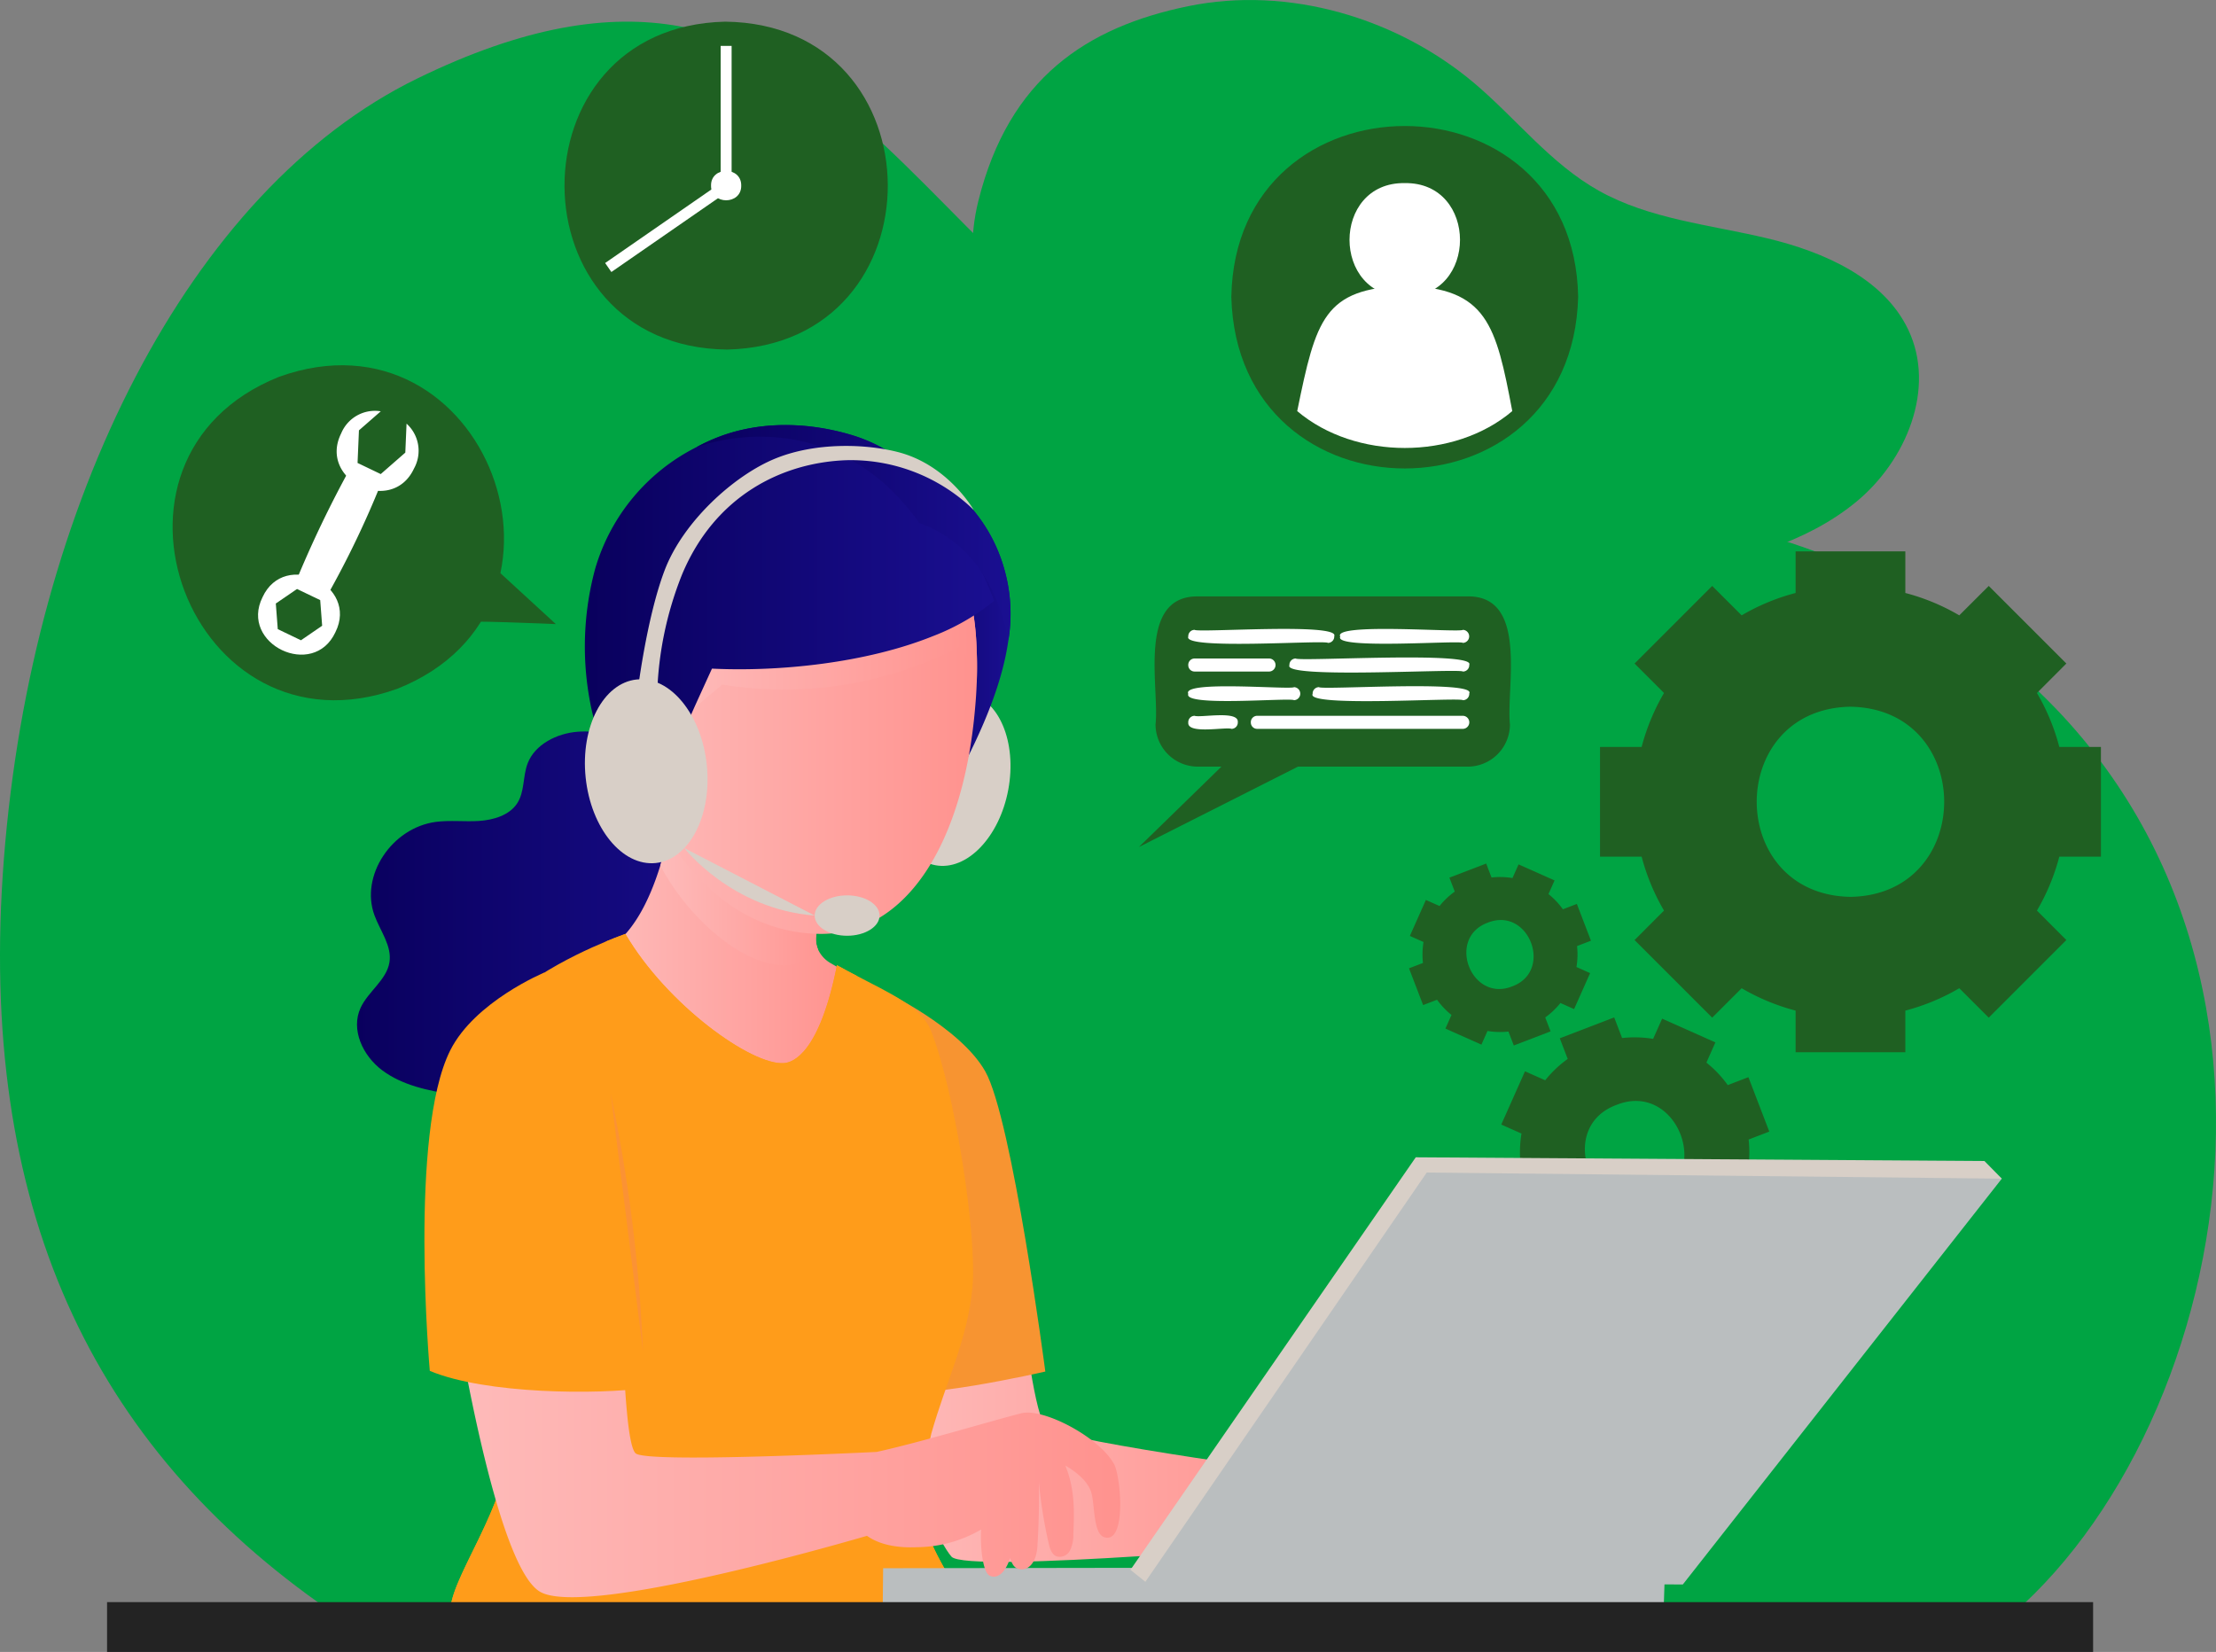 <svg xmlns="http://www.w3.org/2000/svg" xmlns:xlink="http://www.w3.org/1999/xlink" width="430.169" height="320.728" viewBox="0 0 430.169 320.728">
  <rect x="0" y="0" width="430.169" height="320.728" fill="#808080" stroke="none"/>
  <defs>
    <linearGradient id="linear-gradient" y1="0.5" x2="1" y2="0.5" gradientUnits="objectBoundingBox">
      <stop offset="0" stop-color="#febbba"/>
      <stop offset="1" stop-color="#ff928e"/>
    </linearGradient>
    <linearGradient id="linear-gradient-2" y1="0.5" x2="1" y2="0.5" gradientUnits="objectBoundingBox">
      <stop offset="0" stop-color="#09005d"/>
      <stop offset="1" stop-color="#1a0f91"/>
    </linearGradient>
  </defs>
  <g id="Grupo_40339" data-name="Grupo 40339" transform="translate(-33.205 -87.133)">
    <path id="Caminho_14332" data-name="Caminho 14332" d="M421.71,402.442c46.436-37.7,67.116-142.229-8.282-193.487-49.917-33.929-80.962-14.573-137.117-37.019C207.757,144.543,197.539,61.778,114.152,102.5c-44.177,21.568-74.8,82.358-80.189,151.447-5.28,67.659,17.18,114.084,63.078,145.851C204.824,404.7,312.822,403.809,421.71,402.442Z" transform="translate(0 -0.096)" fill="#00A443"/>
    <path id="Caminho_14333" data-name="Caminho 14333" d="M227.407,126.149c-7.013,28.161,19.032,56.038,46.472,67.6s58.906,10.189,88.3,4.674c12.685-2.376,25.723-5.72,35.577-13.807s15.567-22.128,10.166-33.47c-4.766-10-16.368-15.127-27.429-17.757s-22.809-3.706-32.663-9.24c-9.344-5.251-15.972-13.943-24.1-20.827-15.015-12.7-36.107-19-55.628-14.98S233.369,102.213,227.407,126.149Z" transform="translate(-4.285)" fill="#00A443"/>
    <path id="Caminho_14334" data-name="Caminho 14334" d="M448.087,255.88v-21.3h-8.079a41.328,41.328,0,0,0-4.343-10.472l5.711-5.721-15.065-15.066-5.721,5.712a41.345,41.345,0,0,0-10.472-4.344v-8.078h-21.3v8.078a41.337,41.337,0,0,0-10.471,4.344l-5.721-5.712-15.066,15.066,5.712,5.721a41.652,41.652,0,0,0-4.344,10.472h-8.078v21.3h8.078a41.652,41.652,0,0,0,4.344,10.472l-5.712,5.721,15.066,15.065,5.721-5.711a41.659,41.659,0,0,0,10.471,4.344v8.078h21.3v-8.078a41.667,41.667,0,0,0,10.472-4.344l5.721,5.711,15.065-15.065-5.711-5.721a41.329,41.329,0,0,0,4.343-10.472Zm-48.615,7.806c-24.264-.416-24.272-36.5,0-36.915C423.731,227.192,423.717,263.272,399.472,263.686Z" transform="translate(-7.051 -2.43)" fill="#1f6022"/>
    <path id="Caminho_14335" data-name="Caminho 14335" d="M383.268,311.314l-4.053-10.565-4.007,1.537a21.945,21.945,0,0,0-4.146-4.367l1.743-3.924-10.337-4.605-1.75,3.921a21.964,21.964,0,0,0-6.02-.161l-1.536-4.006L342.6,293.2l1.537,4.006a21.949,21.949,0,0,0-4.367,4.147l-3.924-1.744-4.605,10.337,3.922,1.751a22.107,22.107,0,0,0-.162,6.019l-4.006,1.537,4.053,10.565,4.006-1.537a22.145,22.145,0,0,0,4.147,4.367l-1.744,3.924,10.338,4.605,1.75-3.921a22.146,22.146,0,0,0,6.019.161l1.537,4.006,10.565-4.053-1.536-4.006a22.142,22.142,0,0,0,4.367-4.147l3.924,1.744,4.6-10.337L379.1,318.87a21.953,21.953,0,0,0,.162-6.019Zm-22.624,13.121c-11.812,4.729-18.973-13.922-7.023-18.308C365.429,301.4,372.58,320.054,360.644,324.435Z" transform="translate(-6.61 -4.484)" fill="#1f6022"/>
    <path id="Caminho_14336" data-name="Caminho 14336" d="M348.251,273.576l-2.739-7.139-2.707,1.039a14.86,14.86,0,0,0-2.8-2.951l1.179-2.652-6.985-3.111-1.183,2.65a14.839,14.839,0,0,0-4.068-.109l-1.038-2.708-7.138,2.739,1.038,2.708a14.827,14.827,0,0,0-2.951,2.8l-2.652-1.178-3.111,6.985,2.65,1.182a14.954,14.954,0,0,0-.109,4.068l-2.707,1.038,2.738,7.139,2.708-1.038a14.933,14.933,0,0,0,2.8,2.95L320,290.641l6.985,3.111,1.182-2.649a14.959,14.959,0,0,0,4.068.109l1.038,2.707,7.139-2.739-1.038-2.707a14.938,14.938,0,0,0,2.95-2.8l2.652,1.179,3.111-6.985-2.649-1.183a14.843,14.843,0,0,0,.109-4.068Zm-15.287,8.866c-7.981,3.2-12.82-9.406-4.745-12.37C336.2,266.878,341.029,279.482,332.964,282.442Z" transform="translate(-6.209 -3.806)" fill="#1f6022"/>
    <path id="Caminho_14337" data-name="Caminho 14337" d="M344.983,145.335c-1.154,44.415-66.179,44.4-67.324,0C278.415,101.091,344.232,101.09,344.983,145.335Z" transform="translate(-5.427 -0.555)" fill="#1f6022"/>
    <g id="Grupo_40322" data-name="Grupo 40322" transform="translate(285.02 122.68)">
      <path id="Caminho_14338" data-name="Caminho 14338" d="M311.842,123.489c14.3-.209,14.3,22.247,0,22.036C297.546,145.734,297.546,123.278,311.842,123.489Z" transform="translate(-290.967 -123.487)" fill="#fff"/>
      <path id="Caminho_14339" data-name="Caminho 14339" d="M332.485,168.207c-11.249,9.547-30.477,9.542-41.748,0,3.655-17.9,5.206-23.776,20.865-24.331C327.617,144.277,329.318,151.49,332.485,168.207Z" transform="translate(-290.737 -123.94)" fill="#fff"/>
    </g>
    <g id="Grupo_40325" data-name="Grupo 40325" transform="translate(254.291 202.922)">
      <g id="Grupo_40323" data-name="Grupo 40323" transform="translate(0 0)">
        <path id="Caminho_14340" data-name="Caminho 14340" d="M262.606,230.388c.795-7.08-3.665-24.957,8.214-24.835H323.19c11.848-.144,7.443,17.779,8.214,24.837a8.212,8.212,0,0,1-8.214,8.213H270.829A8.215,8.215,0,0,1,262.606,230.388Z" transform="translate(-259.379 -205.551)" fill="#1f6022"/>
        <path id="Caminho_14341" data-name="Caminho 14341" d="M284.655,230.062,259.31,254.752l41.077-20.759" transform="translate(-259.31 -206.095)" fill="#1f6022"/>
      </g>
      <g id="Grupo_40324" data-name="Grupo 40324" transform="translate(9.52 6.311)">
        <path id="Caminho_14342" data-name="Caminho 14342" d="M269.109,213.5a1.231,1.231,0,0,1,1.222-1.31c.7.6,28.242-1.426,27.115,1.221a1.231,1.231,0,0,1-1.223,1.311C295.527,214.122,267.983,216.147,269.109,213.5Z" transform="translate(-269.047 -212.005)" fill="#fff"/>
        <path id="Caminho_14343" data-name="Caminho 14343" d="M299.279,213.5c-1.516-2.745,23.276-.729,23.819-1.31a1.268,1.268,0,0,1,0,2.533C322.505,214.174,297.918,216.067,299.279,213.5Z" transform="translate(-269.716 -212.006)" fill="#fff"/>
        <path id="Caminho_14344" data-name="Caminho 14344" d="M289.189,219.188a1.231,1.231,0,0,1,1.222-1.31c.617.639,34.968-1.493,33.686,1.221a1.231,1.231,0,0,1-1.223,1.311C322.258,219.771,287.906,221.9,289.189,219.188Z" transform="translate(-269.493 -212.131)" fill="#fff"/>
        <path id="Caminho_14345" data-name="Caminho 14345" d="M269.11,219.192a1.23,1.23,0,0,1,1.222-1.31h14.5a1.267,1.267,0,0,1,0,2.532h-14.5A1.223,1.223,0,0,1,269.11,219.192Z" transform="translate(-269.048 -212.136)" fill="#fff"/>
        <path id="Caminho_14346" data-name="Caminho 14346" d="M293.8,224.878a1.231,1.231,0,0,1,1.222-1.31c.553.6,30.606-1.434,29.178,1.221a1.23,1.23,0,0,1-1.222,1.311C322.424,225.5,292.371,227.535,293.8,224.878Z" transform="translate(-269.595 -212.258)" fill="#fff"/>
        <path id="Caminho_14347" data-name="Caminho 14347" d="M269.109,224.879c-1.354-2.693,19.891-.762,20.534-1.31a1.268,1.268,0,0,1,0,2.533C288.889,225.565,268.07,227.431,269.109,224.879Z" transform="translate(-269.046 -212.259)" fill="#fff"/>
        <path id="Caminho_14348" data-name="Caminho 14348" d="M269.11,230.57a1.23,1.23,0,0,1,1.222-1.31c1.1.42,8.6-1.119,8.39,1.222a1.229,1.229,0,0,1-1.222,1.31C276.4,231.371,268.9,232.912,269.11,230.57Z" transform="translate(-269.048 -212.386)" fill="#fff"/>
        <path id="Caminho_14349" data-name="Caminho 14349" d="M281.53,230.572a1.231,1.231,0,0,1,1.222-1.31h39.953a1.267,1.267,0,0,1,0,2.533H282.752A1.223,1.223,0,0,1,281.53,230.572Z" transform="translate(-269.324 -212.389)" fill="#fff"/>
      </g>
    </g>
    <path id="Caminho_14350" data-name="Caminho 14350" d="M88.147,161.9c40.058-14.426,62.52,44.778,22.98,60.555C71.071,236.88,48.609,177.676,88.147,161.9Z" transform="translate(-0.761 -1.61)" fill="#1f6022"/>
    <path id="Caminho_14351" data-name="Caminho 14351" d="M85.308,205.6c-4.542,9.115,9.876,16.037,14.149,6.794C104,203.276,89.581,196.355,85.308,205.6Zm7.454,8.375-4.5-2.161-.379-4.977L92,204.018l4.5,2.16.378,4.977Z" transform="translate(-1.137 -2.533)" fill="#fff"/>
    <path id="Caminho_14352" data-name="Caminho 14352" d="M113.609,171.194l-.241,5.623-4.77,4.167-4.5-2.16.27-6.328,4.238-3.7a7.091,7.091,0,0,0-7.689,4.294c-4.543,9.114,9.876,16.037,14.149,6.794A7.093,7.093,0,0,0,113.609,171.194Z" transform="translate(-1.484 -1.811)" fill="#fff"/>
    <path id="Caminho_14353" data-name="Caminho 14353" d="M97.986,204.9l-6-2.883A219.343,219.343,0,0,1,102.549,180l6,2.883A183.1,183.1,0,0,1,97.986,204.9Z" transform="translate(-1.305 -2.062)" fill="#fff"/>
    <path id="Caminho_14354" data-name="Caminho 14354" d="M123.374,210.462c1.158-.536,19.738.311,19.738.311l-13.394-12.3Z" transform="translate(-2.002 -2.472)" fill="#1f6022"/>
    <g id="Grupo_40327" data-name="Grupo 40327" transform="translate(142.785 91.34)">
      <g id="Grupo_40326" data-name="Grupo 40326">
        <path id="Caminho_14355" data-name="Caminho 14355" d="M176.46,91.436c41.844.463,42.211,62.7.38,63.659C135,154.631,134.631,92.4,176.46,91.436Z" transform="translate(-145.272 -91.436)" fill="#1f6022"/>
      </g>
    </g>
    <g id="Grupo_40328" data-name="Grupo 40328" transform="translate(150.674 96.045)">
      <rect id="Retângulo_18860" data-name="Retângulo 18860" width="2.126" height="26.731" transform="translate(22.426)" fill="#fff"/>
      <rect id="Retângulo_18861" data-name="Retângulo 18861" width="27.095" height="2.126" transform="matrix(0.822, -0.569, 0.569, 0.822, 0, 42.152)" fill="#fff"/>
      <path id="Caminho_14356" data-name="Caminho 14356" d="M180.226,123.923c.056,3.8-5.915,3.8-5.859,0C174.311,120.123,180.283,120.123,180.226,123.923Z" transform="translate(-153.808 -96.798)" fill="#fff"/>
    </g>
    <g id="Grupo_40329" data-name="Grupo 40329" transform="translate(199.172 279.485)">
      <path id="Caminho_14357" data-name="Caminho 14357" d="M235.788,348.992s2.141,19.624,4.537,21.2c4.283,2.826,53.857,9.358,53.857,9.358l-1.623,12.9s-67.9,6.1-70.783,2.708c-5.006-5.886-13.807-34.282-13.807-34.282Z" transform="translate(-203.052 -285.298)" fill="url(#linear-gradient)"/>
      <path id="Caminho_14358" data-name="Caminho 14358" d="M202.94,297.023l5.485-13.171s14.882,6.991,19.791,15.625c5.251,9.23,11.675,58.306,11.675,58.306s-26.273,6.053-31.1,3.481S202.94,297.023,202.94,297.023Z" transform="translate(-202.94 -283.852)" fill="#f79431"/>
    </g>
    <path id="Caminho_14359" data-name="Caminho 14359" d="M158.964,234.748c-3.843-1.408-7.91-2.64-12.027-2.327s-8.321,2.493-9.719,6.111c-1,2.562-.538,5.583-2.112,7.891-1.506,2.21-4.5,3.129-7.294,3.315s-5.632-.176-8.419.186c-8.6,1.144-14.745,10.492-11.919,18.148,1.124,3.051,3.432,5.965,2.9,9.142-.557,3.4-4.126,5.642-5.593,8.8-1.946,4.2.381,9.3,4.224,12.164s8.839,3.941,13.689,4.664c6.678,1,13.572,1.467,20.172.059s12.907-4.889,16.32-10.326c1.516-2.405,2.435-5.124,4.195-7.382,3.637-4.664,10.081-6.473,15.156-9.778,5.544-3.628,9.612-10.687,6.346-16.212-3.149-5.309-11.342-6.493-14.628-11.724-1.359-2.161-1.682-4.733-2.562-7.089C166.8,238.024,164.645,236.831,158.964,234.748Z" transform="translate(-1.573 -3.224)" fill="url(#linear-gradient-2)"/>
    <g id="Grupo_40330" data-name="Grupo 40330" transform="translate(150.038 238.398)">
      <path id="Caminho_14360" data-name="Caminho 14360" d="M182.435,300.089c.968,1.115,2.112,2.337,3.7,2.444,1.672.117,3.07-1.066,4.146-2.21a42.085,42.085,0,0,0,10.707-20.534c-1.379-.782-2.708-1.535-3.911-2.239a5.939,5.939,0,0,1-2.435-2.679,5.147,5.147,0,0,1-.362-2.523,72.107,72.107,0,0,1,4.058-18.911c-12.262-2.767-23.829-6.053-30.478-11.607-.812,3.422-1.77,10.12-3.813,16.759-2.18,7.03-5.583,13.983-11.352,16.975A121.656,121.656,0,0,1,182.435,300.089Z" transform="translate(-152.69 -241.832)" fill="url(#linear-gradient)"/>
      <path id="Caminho_14361" data-name="Caminho 14361" d="M194.534,272.359a5.131,5.131,0,0,0,.362,2.523c-7.255,8.8-23.477-2.7-30.6-16.28,2.044-6.639,3-13.337,3.813-16.76,6.639,5.554,18.216,8.849,30.478,11.607A72.023,72.023,0,0,0,194.534,272.359Z" transform="translate(-152.948 -241.832)" fill="url(#linear-gradient)"/>
    </g>
    <g id="Grupo_40331" data-name="Grupo 40331" transform="translate(120.607 268.446)">
      <path id="Caminho_14362" data-name="Caminho 14362" d="M213.809,379.426c-1.6,10.619,9.856,22.049,10.14,27.721-24.337,0-75.32,1.486-101.281-2.044-1.183-6.551,11.636-21.287,11.636-35.836,0-1.926-.078-4.038-.235-6.307-.411-6.493-1.369-14.217-2.435-22.137-2.894-21.248-6.747-43.972-3.9-48.685,5.573-9.182,18.608-15.42,25.071-18.1,2.22-.919,3.667-1.418,3.774-1.476,8.106,13.826,24.6,25.618,30.83,25.09,1.731-.137,6.864-1.926,10.257-19.008,1.32.753,2.64,1.447,3.95,2.122,6.444,3.354,12.487,6.121,14.227,10.433,4.6,11.352,9.1,39.973,8.106,50.152-1.007,10.267-5.133,18.108-8.028,28.414-.675,2.415-1.291,4.977-1.789,7.734C214,378.116,213.907,378.761,213.809,379.426Z" transform="translate(-122.591 -272.562)" fill="#FF9C1A"/>
      <path id="Caminho_14363" data-name="Caminho 14363" d="M223.949,408.452c-24.337,0-75.32,1.486-101.281-2.044-1.183-6.551,11.636-21.287,11.636-35.836,0-1.926-.078-4.038-.235-6.307-.411-6.493-1.369-14.217-2.435-22.137,4.605,4.86,11.323-15.674,14.3-9.661,16.085,32.463,28.767,41,50.807,41a84.615,84.615,0,0,0,19.184-2.4c-.675,2.415-1.291,4.977-1.789,7.734q-.176.939-.323,1.936C212.206,391.34,223.665,402.771,223.949,408.452Z" transform="translate(-122.591 -273.867)" fill="#FF9C1A"/>
      <path id="Caminho_14364" data-name="Caminho 14364" d="M202.3,280.766c-1.046,7.6-4.146,17.835-13.161,20.534-12.183,3.647-29.813-19.116-35.651-27.261,2.22-.919,3.667-1.418,3.774-1.476,8.106,13.826,24.6,25.618,30.83,25.09,1.731-.137,6.864-1.926,10.257-19.008C199.672,279.387,200.992,280.081,202.3,280.766Z" transform="translate(-123.277 -272.562)" fill="#FF9C1A"/>
    </g>
    <g id="Grupo_40332" data-name="Grupo 40332" transform="translate(204.55 391.366)">
      <path id="Caminho_14365" data-name="Caminho 14365" d="M208.528,398.507l-.088,8.478,151.559.9.313-9.612Z" transform="translate(-208.44 -398.272)" fill="#babebf"/>
    </g>
    <path id="Caminho_14366" data-name="Caminho 14366" d="M426.78,321.068l-3.373-3.422-110.394-.724L257.63,397.014l2.894,2.327Z" transform="translate(-4.982 -5.101)" fill="#D8CFC7"/>
    <path id="Caminho_14367" data-name="Caminho 14367" d="M315.21,319.952l-54.62,79.456,104.331.518,61.924-78.791Z" transform="translate(-5.048 -5.168)" fill="#babebf"/>
    <g id="Grupo_40333" data-name="Grupo 40333" transform="translate(203.764 219.63)">
      <ellipse id="Elipse_1" data-name="Elipse 1" cx="17.004" cy="11.216" rx="17.004" ry="11.216" transform="translate(0 33.433) rotate(-79.444)" fill="#D8CFC7"/>
    </g>
    <path id="Caminho_14368" data-name="Caminho 14368" d="M232.83,213.54c-1.134,8.038-4.723,16.9-9.954,26.684-1.838-8.018-3.012-17.786-4.635-27.554-1.652-9.788-3.755-19.576-7.4-27.574a47.869,47.869,0,0,0-2.679-5.026,17.841,17.841,0,0,1,6.434.577,21.556,21.556,0,0,1,8.8,4.8,30.856,30.856,0,0,1,8.575,14.012A31.445,31.445,0,0,1,232.83,213.54Z" transform="translate(-3.884 -2.061)" fill="url(#linear-gradient-2)"/>
    <g id="Grupo_40334" data-name="Grupo 40334" transform="translate(153.743 173.959)">
      <path id="Caminho_14369" data-name="Caminho 14369" d="M225.542,221.762c-.059,1.584-.166,3.2-.313,4.8-2.229,26.009-13.151,43.854-29.862,43.854-23.594,0-38.887-26.459-38.887-52.381,0-25.57,15.664-44.079,34-41.938,10.57,1.212,18.295,4.723,23.78,9.866a32.412,32.412,0,0,1,8.038,12.262,53.608,53.608,0,0,1,3.237,17.659c0,.02.02.039.02.059C225.63,217.841,225.611,219.777,225.542,221.762Z" transform="translate(-156.48 -175.93)" fill="url(#linear-gradient)"/>
      <path id="Caminho_14370" data-name="Caminho 14370" d="M225.787,222.191a26.139,26.139,0,0,0-3.178-7.167,74.248,74.248,0,0,1-46.221,7.422c-2.992,2.493-5.916,4.948-8.859,7.4.059-11.831.225-19.84,4.84-25.57,4.332-5.378,11.558-7.4,18.4-8.282a85.12,85.12,0,0,1,23.223.147,23.5,23.5,0,0,1,8.556,2.533,53.608,53.608,0,0,1,3.237,17.659c0,.02.02.039.02.059C225.875,218.27,225.856,220.206,225.787,222.191Z" transform="translate(-156.725 -176.359)" fill="url(#linear-gradient)"/>
    </g>
    <path id="Caminho_14371" data-name="Caminho 14371" d="M228.786,205.648a43.586,43.586,0,0,1-11.851,6.845c-12.966,5.231-29.813,6.962-42.945,6.326-6.453,14.178-9.064,19.263-10.717,31.632-6.307-5.916-11.44-16.75-12.966-25.266a57.79,57.79,0,0,1,1.007-25.736,38.49,38.49,0,0,1,19.634-23.614,36.9,36.9,0,0,1,4.224-1.956c8.321-3.217,17.7-2.924,26.234-.313a31.244,31.244,0,0,1,11.87,6.9c6.659,6.013,10.775,14.159,13.435,20.26C227.554,202.6,228.229,204.288,228.786,205.648Z" transform="translate(-2.578 -1.874)" fill="url(#linear-gradient-2)"/>
    <path id="Caminho_14372" data-name="Caminho 14372" d="M232.015,213.352a39.811,39.811,0,0,0-2.474-8.262,28.468,28.468,0,0,0-2.327-4.371,23.967,23.967,0,0,0-12.486-10.179,45.948,45.948,0,0,0-4.693-5.622,36.219,36.219,0,0,0-20.211-10.658,38.4,38.4,0,0,0-18.363,1.564,36.9,36.9,0,0,1,4.224-1.956c8.321-3.217,17.7-2.924,26.234-.313a31.244,31.244,0,0,1,11.87,6.9,21.556,21.556,0,0,1,8.8,4.8,30.856,30.856,0,0,1,8.575,14.012A31.588,31.588,0,0,1,232.015,213.352Z" transform="translate(-3.069 -1.873)" fill="url(#linear-gradient-2)"/>
    <g id="Grupo_40337" data-name="Grupo 40337" transform="translate(145.04 173.714)">
      <path id="Caminho_14373" data-name="Caminho 14373" d="M163.562,224.9a67.593,67.593,0,0,1,4.869-24.308c6.365-15.2,19.341-21.707,31.925-22.147a34.29,34.29,0,0,1,24.66,9.641s-4.938-8.712-14.677-11.215c-6.395-1.643-16.046-1.907-23.79,1.242-7.979,3.237-17.923,12.223-21.521,21.717s-5.339,24.279-5.339,24.279Z" transform="translate(-147.848 -175.68)" fill="#D8CFC7"/>
      <g id="Grupo_40335" data-name="Grupo 40335" transform="translate(0 44.117)">
        <ellipse id="Elipse_2" data-name="Elipse 2" cx="11.821" cy="17.913" rx="11.821" ry="17.913" transform="translate(0 2.445) rotate(-5.935)" fill="#D8CFC7"/>
        <ellipse id="Elipse_3" data-name="Elipse 3" cx="7.676" cy="13.503" rx="7.676" ry="13.503" transform="translate(0.87 8.126) rotate(-8.546)" fill="#D8CFC7"/>
      </g>
      <g id="Grupo_40336" data-name="Grupo 40336" transform="translate(20.975 78.06)">
        <ellipse id="Elipse_4" data-name="Elipse 4" cx="6.297" cy="3.921" rx="6.297" ry="3.921" transform="translate(25.335 9.192)" fill="#D8CFC7"/>
        <path id="Caminho_14374" data-name="Caminho 14374" d="M169.03,255.512s9.25,11.89,25.335,13.112" transform="translate(-169.03 -255.512)" fill="#D8CFC7"/>
      </g>
    </g>
    <g id="Grupo_40338" data-name="Grupo 40338" transform="translate(115.592 275.975)">
      <path id="Caminho_14375" data-name="Caminho 14375" d="M251.474,376.938c-2.884-5.329-13.807-10.981-18-9.925-5.806,1.462-19.654,5.659-28.111,7.509-7.087.346-44.077,2.064-46.72.323-.772-.518-1.349-3.686-1.75-8.038v-.019h0c-1.124-11.685-1.144-31.9-1.144-31.886L122.6,341.395l0,.01h0s2.132,14.393,5.456,29.178c3.178,14.071,7.431,28.483,11.988,31.1,8.172,4.69,52.505-7.7,63.444-10.871,2.578,1.831,6.153,2.37,9.676,2.208a25.091,25.091,0,0,0,12.477-3.432c-.205,4.283.508,8.448,1.662,8.966,1.9.86,3.364-1.4,3.95-3.442.372,1.056.724,1.858,1.594,2.1,1.946.557,3.53-1.193,3.725-4.38.264-4.165.352-8.35.274-12.526a89.011,89.011,0,0,0,1.868,11.753c.225,1.085.567,2.327,1.564,2.738a2.245,2.245,0,0,0,2.64-1.183,6.9,6.9,0,0,0,.626-3.129c.2-4.869.264-8.8-1.545-13.308,2.709,1.564,4.488,3.383,5.045,5.261.684,2.308.323,7.959,2.513,8.644C253.929,392.446,252.736,379.265,251.474,376.938Z" transform="translate(-117.576 -281.475)" fill="url(#linear-gradient)"/>
      <path id="Caminho_14376" data-name="Caminho 14376" d="M151.908,300.9c-2.405-6.776-11.215-20.641-11.215-20.641s-13.445,5.593-18.216,15.087c-8.077,16.075-3.97,62.227-3.97,62.227,10.883,4.557,32.727,4.625,42.026,3.315C160.532,360.891,156.729,314.446,151.908,300.9Z" transform="translate(-117.462 -280.262)" fill="#FF9C1A"/>
    </g>
    <path id="Caminho_14377" data-name="Caminho 14377" d="M154.44,304.272a298.961,298.961,0,0,1,6.258,49.956" transform="translate(-2.691 -4.82)" fill="#fb9234"/>
    <rect id="Retângulo_18862" data-name="Retângulo 18862" width="385.528" height="9.67" transform="translate(53.988 398.191)" fill="#232323"/>
  </g>
</svg>
